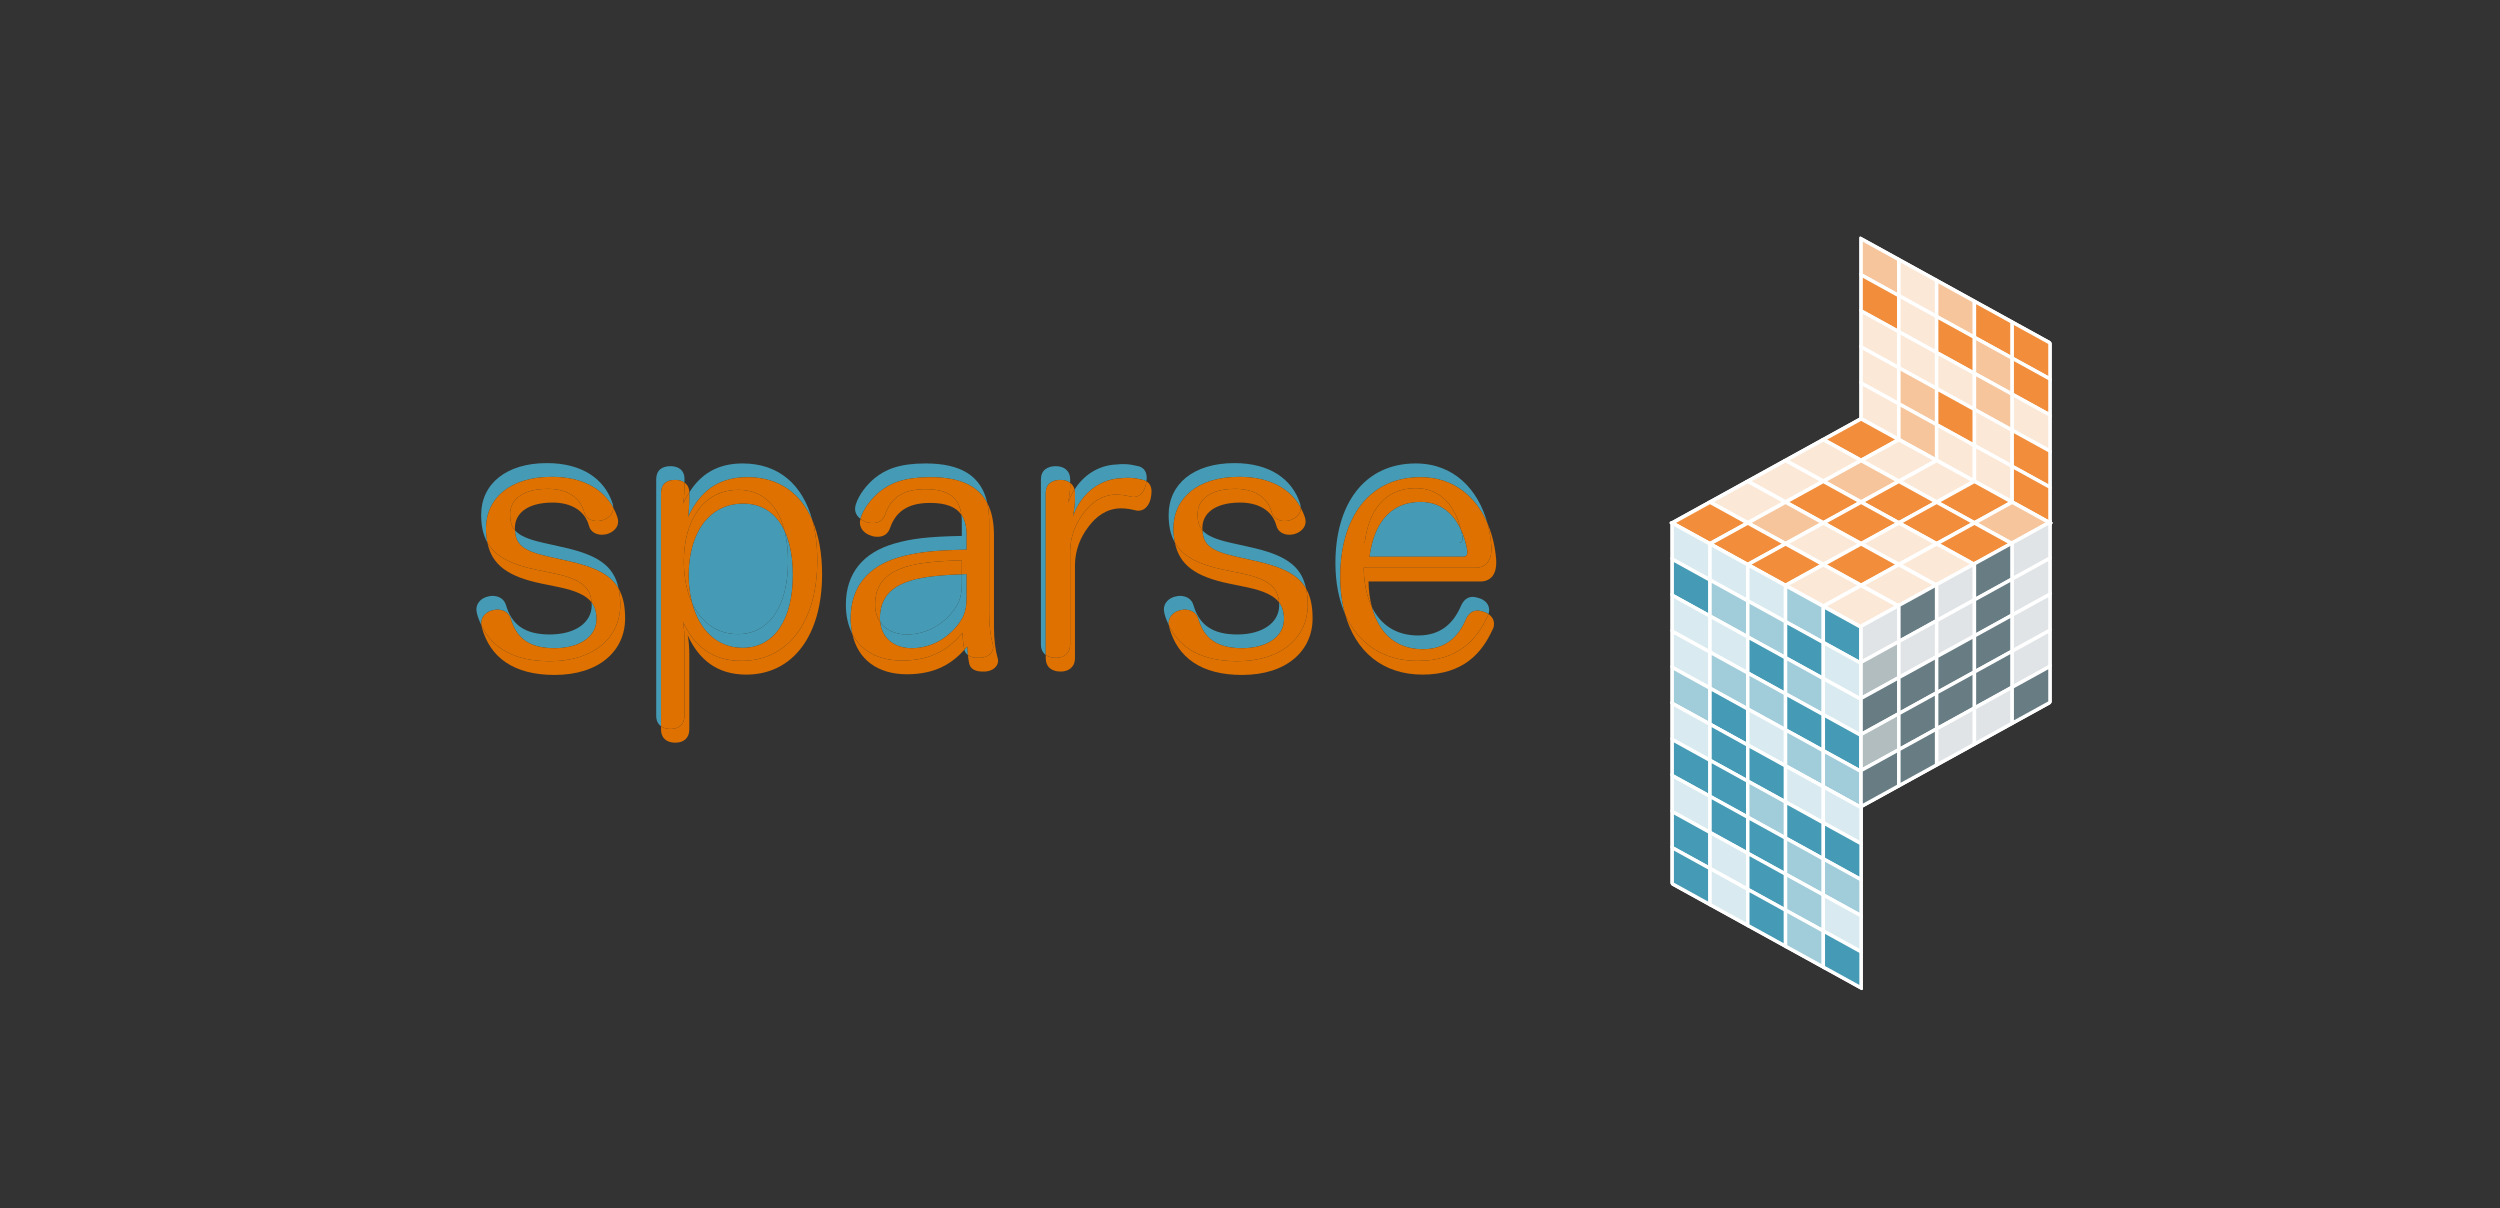 <svg xmlns="http://www.w3.org/2000/svg" xmlns:svg="http://www.w3.org/2000/svg" id="svg130" width="1440" height="696" class="align-center" version="1.1" viewbox="0 0 120 220" style="clip-rule:evenodd;fill-rule:evenodd;stroke-linejoin:round;stroke-miterlimit:2" viewBox="0 0 17280 8352" xml:space="preserve"><rect x="0" y="0" width="17280" height="8352" fill="#333333" stroke="none"/><defs id="defs130"><rect id="rect135" width="38.432" height="15.892" x="22.054" y="87.568"/><rect id="rect131" width="46.541" height="17.514" x="18" y="90.324"/></defs><rect id="rect1" width="1490.405" height="1246.222" x="14684.785" y="-5442.203" stroke="#fff" transform="matrix(0.876,0.483,0,1,0,0)" style="fill:#fff;stroke-width:27.257"/><rect style="fill:#f18d3b;fill-opacity:.5;stroke-width:27.257" id="rect2" width="298.081" height="249.244" x="14684.785" y="-5442.203" stroke="#fff" transform="matrix(0.876,0.483,0,1,0,0)"/><rect style="fill:#f18d3b;fill-opacity:1;stroke-width:27.257" id="rect3" width="298.081" height="249.244" x="14684.785" y="-5192.958" stroke="#fff" transform="matrix(0.876,0.483,0,1,0,0)"/><rect style="fill:#f18d3b;fill-opacity:.2;stroke-width:27.257" id="rect4" width="298.081" height="249.244" x="14684.785" y="-4943.714" stroke="#fff" transform="matrix(0.876,0.483,0,1,0,0)"/><rect style="fill:#f18d3b;fill-opacity:.2;stroke-width:27.257" id="rect5" width="298.081" height="249.244" x="14684.785" y="-4694.47" stroke="#fff" transform="matrix(0.876,0.483,0,1,0,0)"/><rect style="fill:#f18d3b;fill-opacity:.2;stroke-width:27.257" id="rect6" width="298.081" height="249.244" x="14684.785" y="-4445.225" stroke="#fff" transform="matrix(0.876,0.483,0,1,0,0)"/><rect style="fill:#f18d3b;fill-opacity:.2;stroke-width:27.257" id="rect7" width="298.081" height="249.244" x="14982.877" y="-5442.203" stroke="#fff" transform="matrix(0.876,0.483,0,1,0,0)"/><rect style="fill:#f18d3b;fill-opacity:.2;stroke-width:27.257" id="rect8" width="298.081" height="249.244" x="14982.877" y="-5192.958" stroke="#fff" transform="matrix(0.876,0.483,0,1,0,0)"/><rect style="fill:#f18d3b;fill-opacity:.2;stroke-width:27.257" id="rect9" width="298.081" height="249.244" x="14982.877" y="-4943.714" stroke="#fff" transform="matrix(0.876,0.483,0,1,0,0)"/><rect style="fill:#f18d3b;fill-opacity:.5;stroke-width:27.257" id="rect10" width="298.081" height="249.244" x="14982.877" y="-4694.47" stroke="#fff" transform="matrix(0.876,0.483,0,1,0,0)"/><rect style="fill:#f18d3b;fill-opacity:.5;stroke-width:27.257" id="rect11" width="298.081" height="249.244" x="14982.877" y="-4445.225" stroke="#fff" transform="matrix(0.876,0.483,0,1,0,0)"/><rect style="fill:#f18d3b;fill-opacity:.5;stroke-width:27.257" id="rect12" width="298.081" height="249.244" x="15280.96" y="-5442.203" stroke="#fff" transform="matrix(0.876,0.483,0,1,0,0)"/><rect style="fill:#f18d3b;fill-opacity:1;stroke-width:27.257" id="rect13" width="298.081" height="249.244" x="15280.96" y="-5192.958" stroke="#fff" transform="matrix(0.876,0.483,0,1,0,0)"/><rect style="fill:#f18d3b;fill-opacity:.2;stroke-width:27.257" id="rect14" width="298.081" height="249.244" x="15280.96" y="-4943.714" stroke="#fff" transform="matrix(0.876,0.483,0,1,0,0)"/><rect style="fill:#f18d3b;fill-opacity:1;stroke-width:27.257" id="rect15" width="298.081" height="249.244" x="15280.96" y="-4694.47" stroke="#fff" transform="matrix(0.876,0.483,0,1,0,0)"/><rect style="fill:#f18d3b;fill-opacity:.2;stroke-width:27.257" id="rect16" width="298.081" height="249.244" x="15280.96" y="-4445.225" stroke="#fff" transform="matrix(0.876,0.483,0,1,0,0)"/><rect style="fill:#f18d3b;fill-opacity:1;stroke-width:27.257" id="rect17" width="298.081" height="249.244" x="15579.043" y="-5442.203" stroke="#fff" transform="matrix(0.876,0.483,0,1,0,0)"/><rect style="fill:#f18d3b;fill-opacity:.5;stroke-width:27.257" id="rect18" width="298.081" height="249.244" x="15579.043" y="-5192.958" stroke="#fff" transform="matrix(0.876,0.483,0,1,0,0)"/><rect style="fill:#f18d3b;fill-opacity:.5;stroke-width:27.257" id="rect19" width="298.081" height="249.244" x="15579.043" y="-4943.714" stroke="#fff" transform="matrix(0.876,0.483,0,1,0,0)"/><rect style="fill:#f18d3b;fill-opacity:.2;stroke-width:27.257" id="rect20" width="298.081" height="249.244" x="15579.043" y="-4694.47" stroke="#fff" transform="matrix(0.876,0.483,0,1,0,0)"/><rect style="fill:#f18d3b;fill-opacity:.2;stroke-width:27.257" id="rect21" width="298.081" height="249.244" x="15579.043" y="-4445.225" stroke="#fff" transform="matrix(0.876,0.483,0,1,0,0)"/><rect style="fill:#f18d3b;fill-opacity:1;stroke-width:27.257" id="rect22" width="298.081" height="249.244" x="15877.124" y="-5442.203" stroke="#fff" transform="matrix(0.876,0.483,0,1,0,0)"/><rect style="fill:#f18d3b;fill-opacity:1;stroke-width:27.257" id="rect23" width="298.081" height="249.244" x="15877.124" y="-5192.958" stroke="#fff" transform="matrix(0.876,0.483,0,1,0,0)"/><rect style="fill:#f18d3b;fill-opacity:.2;stroke-width:27.257" id="rect24" width="298.081" height="249.244" x="15877.124" y="-4943.714" stroke="#fff" transform="matrix(0.876,0.483,0,1,0,0)"/><rect style="fill:#f18d3b;fill-opacity:1;stroke-width:27.257" id="rect25" width="298.081" height="249.244" x="15877.124" y="-4694.47" stroke="#fff" transform="matrix(0.876,0.483,0,1,0,0)"/><rect style="fill:#f18d3b;fill-opacity:1;stroke-width:27.257" id="rect26" width="298.081" height="249.244" x="15877.124" y="-4445.225" stroke="#fff" transform="matrix(0.876,0.483,0,1,0,0)"/><rect id="rect27" width="1490.405" height="1490.405" x="10338.966" y="-4345.831" stroke="#fff" transform="matrix(0.876,0.483,-0.876,0.483,0,0)" style="fill:#fff;stroke-width:29.808"/><rect style="fill:#f18d3b;fill-opacity:1;stroke-width:29.808" id="rect28" width="298.081" height="298.081" x="10338.966" y="-4345.831" stroke="#fff" transform="matrix(0.876,0.483,-0.876,0.483,0,0)"/><rect style="fill:#f18d3b;fill-opacity:.2;stroke-width:29.808" id="rect29" width="298.081" height="298.081" x="10338.966" y="-4047.751" stroke="#fff" transform="matrix(0.876,0.483,-0.876,0.483,0,0)"/><rect style="fill:#f18d3b;fill-opacity:.2;stroke-width:29.808" id="rect30" width="298.081" height="298.081" x="10338.966" y="-3749.669" stroke="#fff" transform="matrix(0.876,0.483,-0.876,0.483,0,0)"/><rect style="fill:#f18d3b;fill-opacity:.2;stroke-width:29.808" id="rect31" width="298.081" height="298.081" x="10338.966" y="-3451.588" stroke="#fff" transform="matrix(0.876,0.483,-0.876,0.483,0,0)"/><rect style="fill:#f18d3b;fill-opacity:1;stroke-width:29.808" id="rect32" width="298.081" height="298.081" x="10338.966" y="-3153.508" stroke="#fff" transform="matrix(0.876,0.483,-0.876,0.483,0,0)"/><rect style="fill:#f18d3b;fill-opacity:.2;stroke-width:29.808" id="rect33" width="298.081" height="298.081" x="10637.049" y="-4345.831" stroke="#fff" transform="matrix(0.876,0.483,-0.876,0.483,0,0)"/><rect style="fill:#f18d3b;fill-opacity:.5;stroke-width:29.808" id="rect34" width="298.081" height="298.081" x="10637.049" y="-4047.751" stroke="#fff" transform="matrix(0.876,0.483,-0.876,0.483,0,0)"/><rect style="fill:#f18d3b;fill-opacity:1;stroke-width:29.808" id="rect35" width="298.081" height="298.081" x="10637.049" y="-3749.669" stroke="#fff" transform="matrix(0.876,0.483,-0.876,0.483,0,0)"/><rect style="fill:#f18d3b;fill-opacity:.5;stroke-width:29.808" id="rect36" width="298.081" height="298.081" x="10637.049" y="-3451.588" stroke="#fff" transform="matrix(0.876,0.483,-0.876,0.483,0,0)"/><rect style="fill:#f18d3b;fill-opacity:1;stroke-width:29.808" id="rect37" width="298.081" height="298.081" x="10637.049" y="-3153.508" stroke="#fff" transform="matrix(0.876,0.483,-0.876,0.483,0,0)"/><rect style="fill:#f18d3b;fill-opacity:.2;stroke-width:29.808" id="rect38" width="298.081" height="298.081" x="10935.134" y="-4345.831" stroke="#fff" transform="matrix(0.876,0.483,-0.876,0.483,0,0)"/><rect style="fill:#f18d3b;fill-opacity:1;stroke-width:29.808" id="rect39" width="298.081" height="298.081" x="10935.134" y="-4047.751" stroke="#fff" transform="matrix(0.876,0.483,-0.876,0.483,0,0)"/><rect style="fill:#f18d3b;fill-opacity:1;stroke-width:29.808" id="rect40" width="298.081" height="298.081" x="10935.134" y="-3749.669" stroke="#fff" transform="matrix(0.876,0.483,-0.876,0.483,0,0)"/><rect style="fill:#f18d3b;fill-opacity:.2;stroke-width:29.808" id="rect41" width="298.081" height="298.081" x="10935.134" y="-3451.588" stroke="#fff" transform="matrix(0.876,0.483,-0.876,0.483,0,0)"/><rect style="fill:#f18d3b;fill-opacity:1;stroke-width:29.808" id="rect42" width="298.081" height="298.081" x="10935.134" y="-3153.508" stroke="#fff" transform="matrix(0.876,0.483,-0.876,0.483,0,0)"/><rect style="fill:#f18d3b;fill-opacity:1;stroke-width:29.808" id="rect43" width="298.081" height="298.081" x="11233.202" y="-4345.831" stroke="#fff" transform="matrix(0.876,0.483,-0.876,0.483,0,0)"/><rect style="fill:#f18d3b;fill-opacity:1;stroke-width:29.808" id="rect44" width="298.081" height="298.081" x="11233.202" y="-4047.751" stroke="#fff" transform="matrix(0.876,0.483,-0.876,0.483,0,0)"/><rect style="fill:#f18d3b;fill-opacity:.2;stroke-width:29.808" id="rect45" width="298.081" height="298.081" x="11233.202" y="-3749.669" stroke="#fff" transform="matrix(0.876,0.483,-0.876,0.483,0,0)"/><rect style="fill:#f18d3b;fill-opacity:1;stroke-width:29.808" id="rect46" width="298.081" height="298.081" x="11233.202" y="-3451.588" stroke="#fff" transform="matrix(0.876,0.483,-0.876,0.483,0,0)"/><rect style="fill:#f18d3b;fill-opacity:.2;stroke-width:29.808" id="rect47" width="298.081" height="298.081" x="11233.202" y="-3153.508" stroke="#fff" transform="matrix(0.876,0.483,-0.876,0.483,0,0)"/><rect style="fill:#f18d3b;fill-opacity:.5;stroke-width:29.808" id="rect48" width="298.081" height="298.081" x="11531.283" y="-4345.831" stroke="#fff" transform="matrix(0.876,0.483,-0.876,0.483,0,0)"/><rect style="fill:#f18d3b;fill-opacity:1;stroke-width:29.808" id="rect49" width="298.081" height="298.081" x="11531.283" y="-4047.751" stroke="#fff" transform="matrix(0.876,0.483,-0.876,0.483,0,0)"/><rect style="fill:#f18d3b;fill-opacity:.2;stroke-width:29.808" id="rect50" width="298.081" height="298.081" x="11531.283" y="-3749.669" stroke="#fff" transform="matrix(0.876,0.483,-0.876,0.483,0,0)"/><rect style="fill:#f18d3b;fill-opacity:.2;stroke-width:29.808" id="rect51" width="298.081" height="298.081" x="11531.283" y="-3451.588" stroke="#fff" transform="matrix(0.876,0.483,-0.876,0.483,0,0)"/><rect style="fill:#f18d3b;fill-opacity:.2;stroke-width:29.808" id="rect52" width="298.081" height="298.081" x="11531.283" y="-3153.508" stroke="#fff" transform="matrix(0.876,0.483,-0.876,0.483,0,0)"/><rect id="rect53" width="1490.405" height="1246.222" x="13194.383" y="-2756.967" stroke="#fff" transform="matrix(0.876,0.483,0,1,0,0)" style="fill:#fff;stroke-width:27.257"/><rect style="fill:#459bb5;fill-opacity:.2;stroke-width:27.257" id="rect54" width="298.081" height="249.244" x="13194.383" y="-2756.967" stroke="#fff" transform="matrix(0.876,0.483,0,1,0,0)"/><rect style="fill:#459bb5;fill-opacity:1;stroke-width:27.257" id="rect55" width="298.081" height="249.244" x="13194.383" y="-2507.721" stroke="#fff" transform="matrix(0.876,0.483,0,1,0,0)"/><rect style="fill:#459bb5;fill-opacity:.2;stroke-width:27.257" id="rect56" width="298.081" height="249.244" x="13194.383" y="-2258.477" stroke="#fff" transform="matrix(0.876,0.483,0,1,0,0)"/><rect style="fill:#459bb5;fill-opacity:.2;stroke-width:27.257" id="rect57" width="298.081" height="249.244" x="13194.383" y="-2009.234" stroke="#fff" transform="matrix(0.876,0.483,0,1,0,0)"/><rect style="fill:#459bb5;fill-opacity:.5;stroke-width:27.257" id="rect58" width="298.081" height="249.244" x="13194.383" y="-1759.988" stroke="#fff" transform="matrix(0.876,0.483,0,1,0,0)"/><rect style="fill:#459bb5;fill-opacity:.2;stroke-width:27.257" id="rect59" width="298.081" height="249.244" x="13492.467" y="-2756.967" stroke="#fff" transform="matrix(0.876,0.483,0,1,0,0)"/><rect style="fill:#459bb5;fill-opacity:.5;stroke-width:27.257" id="rect60" width="298.081" height="249.244" x="13492.467" y="-2507.721" stroke="#fff" transform="matrix(0.876,0.483,0,1,0,0)"/><rect style="fill:#459bb5;fill-opacity:.2;stroke-width:27.257" id="rect61" width="298.081" height="249.244" x="13492.467" y="-2258.477" stroke="#fff" transform="matrix(0.876,0.483,0,1,0,0)"/><rect style="fill:#459bb5;fill-opacity:.5;stroke-width:27.257" id="rect62" width="298.081" height="249.244" x="13492.467" y="-2009.234" stroke="#fff" transform="matrix(0.876,0.483,0,1,0,0)"/><rect style="fill:#459bb5;fill-opacity:1;stroke-width:27.257" id="rect63" width="298.081" height="249.244" x="13492.467" y="-1759.988" stroke="#fff" transform="matrix(0.876,0.483,0,1,0,0)"/><rect style="fill:#459bb5;fill-opacity:.2;stroke-width:27.257" id="rect64" width="298.081" height="249.244" x="13790.55" y="-2756.967" stroke="#fff" transform="matrix(0.876,0.483,0,1,0,0)"/><rect style="fill:#459bb5;fill-opacity:.5;stroke-width:27.257" id="rect65" width="298.081" height="249.244" x="13790.55" y="-2507.721" stroke="#fff" transform="matrix(0.876,0.483,0,1,0,0)"/><rect style="fill:#459bb5;fill-opacity:1;stroke-width:27.257" id="rect66" width="298.081" height="249.244" x="13790.55" y="-2258.477" stroke="#fff" transform="matrix(0.876,0.483,0,1,0,0)"/><rect style="fill:#459bb5;fill-opacity:.5;stroke-width:27.257" id="rect67" width="298.081" height="249.244" x="13790.55" y="-2009.234" stroke="#fff" transform="matrix(0.876,0.483,0,1,0,0)"/><rect style="fill:#459bb5;fill-opacity:.2;stroke-width:27.257" id="rect68" width="298.081" height="249.244" x="13790.55" y="-1759.988" stroke="#fff" transform="matrix(0.876,0.483,0,1,0,0)"/><rect style="fill:#459bb5;fill-opacity:.5;stroke-width:27.257" id="rect69" width="298.081" height="249.244" x="14088.633" y="-2756.967" stroke="#fff" transform="matrix(0.876,0.483,0,1,0,0)"/><rect style="fill:#459bb5;fill-opacity:1;stroke-width:27.257" id="rect70" width="298.081" height="249.244" x="14088.633" y="-2507.721" stroke="#fff" transform="matrix(0.876,0.483,0,1,0,0)"/><rect style="fill:#459bb5;fill-opacity:.5;stroke-width:27.257" id="rect71" width="298.081" height="249.244" x="14088.633" y="-2258.477" stroke="#fff" transform="matrix(0.876,0.483,0,1,0,0)"/><rect style="fill:#459bb5;fill-opacity:1;stroke-width:27.257" id="rect72" width="298.081" height="249.244" x="14088.633" y="-2009.234" stroke="#fff" transform="matrix(0.876,0.483,0,1,0,0)"/><rect style="fill:#459bb5;fill-opacity:.5;stroke-width:27.257" id="rect73" width="298.081" height="249.244" x="14088.633" y="-1759.988" stroke="#fff" transform="matrix(0.876,0.483,0,1,0,0)"/><rect style="fill:#459bb5;fill-opacity:1;stroke-width:27.257" id="rect74" width="298.081" height="249.244" x="14386.717" y="-2756.967" stroke="#fff" transform="matrix(0.876,0.483,0,1,0,0)"/><rect style="fill:#459bb5;fill-opacity:.2;stroke-width:27.257" id="rect75" width="298.081" height="249.244" x="14386.717" y="-2507.721" stroke="#fff" transform="matrix(0.876,0.483,0,1,0,0)"/><rect style="fill:#459bb5;fill-opacity:.2;stroke-width:27.257" id="rect76" width="298.081" height="249.244" x="14386.717" y="-2258.477" stroke="#fff" transform="matrix(0.876,0.483,0,1,0,0)"/><rect style="fill:#459bb5;fill-opacity:1;stroke-width:27.257" id="rect77" width="298.081" height="249.244" x="14386.717" y="-2009.234" stroke="#fff" transform="matrix(0.876,0.483,0,1,0,0)"/><rect style="fill:#459bb5;fill-opacity:.5;stroke-width:27.257" id="rect78" width="298.081" height="249.244" x="14386.717" y="-1759.988" stroke="#fff" transform="matrix(0.876,0.483,0,1,0,0)"/><rect id="rect79" width="1490.405" height="1246.222" x="13194.383" y="-1510.745" stroke="#fff" transform="matrix(0.876,0.483,0,1,0,0)" style="fill:#fff;stroke-width:27.257"/><rect style="fill:#459bb5;fill-opacity:.2;stroke-width:27.257" id="rect80" width="298.081" height="249.244" x="13194.383" y="-1510.745" stroke="#fff" transform="matrix(0.876,0.483,0,1,0,0)"/><rect style="fill:#459bb5;fill-opacity:1;stroke-width:27.257" id="rect81" width="298.081" height="249.244" x="13194.383" y="-1261.499" stroke="#fff" transform="matrix(0.876,0.483,0,1,0,0)"/><rect style="fill:#459bb5;fill-opacity:.2;stroke-width:27.257" id="rect82" width="298.081" height="249.244" x="13194.383" y="-1012.256" stroke="#fff" transform="matrix(0.876,0.483,0,1,0,0)"/><rect style="fill:#459bb5;fill-opacity:1;stroke-width:27.257" id="rect83" width="298.081" height="249.244" x="13194.383" y="-763.01" stroke="#fff" transform="matrix(0.876,0.483,0,1,0,0)"/><rect style="fill:#459bb5;fill-opacity:1;stroke-width:27.257" id="rect84" width="298.081" height="249.244" x="13194.383" y="-513.768" stroke="#fff" transform="matrix(0.876,0.483,0,1,0,0)"/><rect style="fill:#459bb5;fill-opacity:1;stroke-width:27.257" id="rect85" width="298.081" height="249.244" x="13492.467" y="-1510.745" stroke="#fff" transform="matrix(0.876,0.483,0,1,0,0)"/><rect style="fill:#459bb5;fill-opacity:1;stroke-width:27.257" id="rect86" width="298.081" height="249.244" x="13492.467" y="-1261.499" stroke="#fff" transform="matrix(0.876,0.483,0,1,0,0)"/><rect style="fill:#459bb5;fill-opacity:1;stroke-width:27.257" id="rect87" width="298.081" height="249.244" x="13492.467" y="-1012.256" stroke="#fff" transform="matrix(0.876,0.483,0,1,0,0)"/><rect style="fill:#459bb5;fill-opacity:.2;stroke-width:27.257" id="rect88" width="298.081" height="249.244" x="13492.467" y="-763.01" stroke="#fff" transform="matrix(0.876,0.483,0,1,0,0)"/><rect style="fill:#459bb5;fill-opacity:.2;stroke-width:27.257" id="rect89" width="298.081" height="249.244" x="13492.467" y="-513.768" stroke="#fff" transform="matrix(0.876,0.483,0,1,0,0)"/><rect style="fill:#459bb5;fill-opacity:1;stroke-width:27.257" id="rect90" width="298.081" height="249.244" x="13790.55" y="-1510.745" stroke="#fff" transform="matrix(0.876,0.483,0,1,0,0)"/><rect style="fill:#459bb5;fill-opacity:.5;stroke-width:27.257" id="rect91" width="298.081" height="249.244" x="13790.55" y="-1261.499" stroke="#fff" transform="matrix(0.876,0.483,0,1,0,0)"/><rect style="fill:#459bb5;fill-opacity:1;stroke-width:27.257" id="rect92" width="298.081" height="249.244" x="13790.55" y="-1012.256" stroke="#fff" transform="matrix(0.876,0.483,0,1,0,0)"/><rect style="fill:#459bb5;fill-opacity:1;stroke-width:27.257" id="rect93" width="298.081" height="249.244" x="13790.55" y="-763.01" stroke="#fff" transform="matrix(0.876,0.483,0,1,0,0)"/><rect style="fill:#459bb5;fill-opacity:1;stroke-width:27.257" id="rect94" width="298.081" height="249.244" x="13790.55" y="-513.768" stroke="#fff" transform="matrix(0.876,0.483,0,1,0,0)"/><rect style="fill:#459bb5;fill-opacity:.2;stroke-width:27.257" id="rect95" width="298.081" height="249.244" x="14088.633" y="-1510.745" stroke="#fff" transform="matrix(0.876,0.483,0,1,0,0)"/><rect style="fill:#459bb5;fill-opacity:1;stroke-width:27.257" id="rect96" width="298.081" height="249.244" x="14088.633" y="-1261.499" stroke="#fff" transform="matrix(0.876,0.483,0,1,0,0)"/><rect style="fill:#459bb5;fill-opacity:.5;stroke-width:27.257" id="rect97" width="298.081" height="249.244" x="14088.633" y="-1012.256" stroke="#fff" transform="matrix(0.876,0.483,0,1,0,0)"/><rect style="fill:#459bb5;fill-opacity:.5;stroke-width:27.257" id="rect98" width="298.081" height="249.244" x="14088.633" y="-763.01" stroke="#fff" transform="matrix(0.876,0.483,0,1,0,0)"/><rect style="fill:#459bb5;fill-opacity:.5;stroke-width:27.257" id="rect99" width="298.081" height="249.244" x="14088.633" y="-513.768" stroke="#fff" transform="matrix(0.876,0.483,0,1,0,0)"/><rect style="fill:#459bb5;fill-opacity:.2;stroke-width:27.257" id="rect100" width="298.081" height="249.244" x="14386.717" y="-1510.745" stroke="#fff" transform="matrix(0.876,0.483,0,1,0,0)"/><rect style="fill:#459bb5;fill-opacity:1;stroke-width:27.257" id="rect101" width="298.081" height="249.244" x="14386.717" y="-1261.499" stroke="#fff" transform="matrix(0.876,0.483,0,1,0,0)"/><rect style="fill:#459bb5;fill-opacity:.5;stroke-width:27.257" id="rect102" width="298.081" height="249.244" x="14386.717" y="-1012.256" stroke="#fff" transform="matrix(0.876,0.483,0,1,0,0)"/><rect style="fill:#459bb5;fill-opacity:.2;stroke-width:27.257" id="rect103" width="298.081" height="249.244" x="14386.717" y="-763.01" stroke="#fff" transform="matrix(0.876,0.483,0,1,0,0)"/><rect style="fill:#459bb5;fill-opacity:1;stroke-width:27.257" id="rect104" width="298.081" height="249.244" x="14386.717" y="-513.768" stroke="#fff" transform="matrix(0.876,0.483,0,1,0,0)"/><rect id="rect105" width="1490.405" height="1246.222" x="14684.785" y="11421.476" stroke="#fff" transform="matrix(0.876,-0.483,0,1,0,0)" style="fill:#fff;stroke-width:27.257"/><rect style="fill:#677c83;fill-opacity:.2;stroke-width:27.257" id="rect106" width="298.081" height="249.244" x="14684.785" y="11421.476" stroke="#fff" transform="matrix(0.876,-0.483,0,1,0,0)"/><rect style="fill:#677c83;fill-opacity:.5;stroke-width:27.257" id="rect107" width="298.081" height="249.244" x="14684.785" y="11670.722" stroke="#fff" transform="matrix(0.876,-0.483,0,1,0,0)"/><rect style="fill:#677c83;fill-opacity:1;stroke-width:27.257" id="rect108" width="298.081" height="249.244" x="14684.785" y="11919.962" stroke="#fff" transform="matrix(0.876,-0.483,0,1,0,0)"/><rect style="fill:#677c83;fill-opacity:.5;stroke-width:27.257" id="rect109" width="298.081" height="249.244" x="14684.785" y="12169.212" stroke="#fff" transform="matrix(0.876,-0.483,0,1,0,0)"/><rect style="fill:#677c83;fill-opacity:1;stroke-width:27.257" id="rect110" width="298.081" height="249.244" x="14684.785" y="12418.453" stroke="#fff" transform="matrix(0.876,-0.483,0,1,0,0)"/><rect style="fill:#677c83;fill-opacity:1;stroke-width:27.257" id="rect111" width="298.081" height="249.244" x="14982.877" y="11421.476" stroke="#fff" transform="matrix(0.876,-0.483,0,1,0,0)"/><rect style="fill:#677c83;fill-opacity:.2;stroke-width:27.257" id="rect112" width="298.081" height="249.244" x="14982.877" y="11670.722" stroke="#fff" transform="matrix(0.876,-0.483,0,1,0,0)"/><rect style="fill:#677c83;fill-opacity:1;stroke-width:27.257" id="rect113" width="298.081" height="249.244" x="14982.877" y="11919.962" stroke="#fff" transform="matrix(0.876,-0.483,0,1,0,0)"/><rect style="fill:#677c83;fill-opacity:1;stroke-width:27.257" id="rect114" width="298.081" height="249.244" x="14982.877" y="12169.212" stroke="#fff" transform="matrix(0.876,-0.483,0,1,0,0)"/><rect style="fill:#677c83;fill-opacity:1;stroke-width:27.257" id="rect115" width="298.081" height="249.244" x="14982.877" y="12418.453" stroke="#fff" transform="matrix(0.876,-0.483,0,1,0,0)"/><rect style="fill:#677c83;fill-opacity:.2;stroke-width:27.257" id="rect116" width="298.081" height="249.244" x="15280.96" y="11421.476" stroke="#fff" transform="matrix(0.876,-0.483,0,1,0,0)"/><rect style="fill:#677c83;fill-opacity:.2;stroke-width:27.257" id="rect117" width="298.081" height="249.244" x="15280.96" y="11670.722" stroke="#fff" transform="matrix(0.876,-0.483,0,1,0,0)"/><rect style="fill:#677c83;fill-opacity:1;stroke-width:27.257" id="rect118" width="298.081" height="249.244" x="15280.96" y="11919.962" stroke="#fff" transform="matrix(0.876,-0.483,0,1,0,0)"/><rect style="fill:#677c83;fill-opacity:1;stroke-width:27.257" id="rect119" width="298.081" height="249.244" x="15280.96" y="12169.212" stroke="#fff" transform="matrix(0.876,-0.483,0,1,0,0)"/><rect style="fill:#677c83;fill-opacity:.2;stroke-width:27.257" id="rect120" width="298.081" height="249.244" x="15280.96" y="12418.453" stroke="#fff" transform="matrix(0.876,-0.483,0,1,0,0)"/><rect style="fill:#677c83;fill-opacity:1;stroke-width:27.257" id="rect121" width="298.081" height="249.244" x="15579.043" y="11421.476" stroke="#fff" transform="matrix(0.876,-0.483,0,1,0,0)"/><rect style="fill:#677c83;fill-opacity:1;stroke-width:27.257" id="rect122" width="298.081" height="249.244" x="15579.043" y="11670.722" stroke="#fff" transform="matrix(0.876,-0.483,0,1,0,0)"/><rect style="fill:#677c83;fill-opacity:1;stroke-width:27.257" id="rect123" width="298.081" height="249.244" x="15579.043" y="11919.962" stroke="#fff" transform="matrix(0.876,-0.483,0,1,0,0)"/><rect style="fill:#677c83;fill-opacity:1;stroke-width:27.257" id="rect124" width="298.081" height="249.244" x="15579.043" y="12169.212" stroke="#fff" transform="matrix(0.876,-0.483,0,1,0,0)"/><rect style="fill:#677c83;fill-opacity:.2;stroke-width:27.257" id="rect125" width="298.081" height="249.244" x="15579.043" y="12418.453" stroke="#fff" transform="matrix(0.876,-0.483,0,1,0,0)"/><rect style="fill:#677c83;fill-opacity:.2;stroke-width:27.257" id="rect126" width="298.081" height="249.244" x="15877.124" y="11421.476" stroke="#fff" transform="matrix(0.876,-0.483,0,1,0,0)"/><rect style="fill:#677c83;fill-opacity:.2;stroke-width:27.257" id="rect127" width="298.081" height="249.244" x="15877.124" y="11670.722" stroke="#fff" transform="matrix(0.876,-0.483,0,1,0,0)"/><rect style="fill:#677c83;fill-opacity:.2;stroke-width:27.257" id="rect128" width="298.081" height="249.244" x="15877.124" y="11919.962" stroke="#fff" transform="matrix(0.876,-0.483,0,1,0,0)"/><rect style="fill:#677c83;fill-opacity:.2;stroke-width:27.257" id="rect129" width="298.081" height="249.244" x="15877.124" y="12169.212" stroke="#fff" transform="matrix(0.876,-0.483,0,1,0,0)"/><rect style="fill:#677c83;fill-opacity:1;stroke-width:27.257" id="rect130" width="298.081" height="249.244" x="15877.124" y="12418.453" stroke="#fff" transform="matrix(0.876,-0.483,0,1,0,0)"/><path d="m 6648.094,3969.375 c -231.721,8.228 -348.731,31.056 -432.234,75.562 -87.834,46.815 -133.945,119.395 -133.945,231.75 0,8.318 1.397,15.95 2.203,23.883 37.418,53.15 102.24,84.844 184.101,84.844 138.338,0 252.538,-72.543 322.805,-166.172 41.721,-56.178 57.07,-100.662 57.07,-189.609 z" style="font-size:2267.13px;font-family:'Hiragino Maru Gothic ProN';-inkscape-font-specification:'Hiragino Maru Gothic ProN';fill:#459bb5;stroke-width:188.926" id="path64"/><path d="m 6648.094,3969.375 v 60.258 c 0,88.948 -15.349,133.432 -57.07,189.609 -70.267,93.629 -184.467,166.172 -322.805,166.172 -81.861,0 -146.684,-31.694 -184.101,-84.844 10.993,108.15 94.635,179.742 217.383,179.742 138.338,0 252.514,-72.543 322.781,-166.172 41.721,-56.178 57.094,-100.662 57.094,-189.609 v -156.82 c -12.667,0.346 -21.264,1.237 -33.281,1.664 z" style="font-size:2267.13px;font-family:'Hiragino Maru Gothic ProN';-inkscape-font-specification:'Hiragino Maru Gothic ProN';fill:#459bb5;stroke-width:188.926" id="path63"/><path d="m 5423.062,3669.445 c -56.099,-120.098 -152.422,-188.625 -285.352,-188.625 -241.542,0 -377.695,208.333 -377.695,496.242 0,68.811 8.594,132.686 23.906,190.805 62.051,132.778 171.877,215.226 316.101,215.226 221.78,10e-5 346.945,-201.319 346.945,-503.273 0,-78.248 -8.271,-148.569 -23.906,-210.375 z" style="font-size:2267.13px;font-family:'Hiragino Maru Gothic ProN';-inkscape-font-specification:'Hiragino Maru Gothic ProN';fill:#459bb5;stroke-width:188.926" id="path61"/><path d="m 5423.062,3669.445 c 15.636,61.806 23.906,132.127 23.906,210.375 0,301.954 -125.165,503.274 -346.945,503.273 -144.224,0 -254.05,-82.448 -316.101,-215.226 49.277,187.03 173.48,310.125 349.383,310.125 221.78,0 346.945,-201.319 346.945,-503.273 0,-121.908 -19.691,-224.999 -57.188,-305.274 z" style="font-size:2267.13px;font-family:'Hiragino Maru Gothic ProN';-inkscape-font-specification:'Hiragino Maru Gothic ProN';fill:#459bb5;stroke-width:188.926" id="path60"/><path d="m 10098.117,3660.938 c -49.499,-107.38 -137.343,-191.812 -278.883,-191.812 -179.902,0 -288.84,109.728 -334.828,284.297 h 591.399 c 24.154,0 32.953,-9.355 32.953,-30.422 v -11.719 c -2.667,-16.819 -6.539,-33.611 -10.641,-50.344 z" style="font-size:2267.13px;font-family:'Hiragino Maru Gothic ProN';-inkscape-font-specification:'Hiragino Maru Gothic ProN';fill:#459bb5;stroke-width:188.926" id="path58"/><path d="m 10098.117,3660.938 c 4.102,16.733 7.974,33.525 10.641,50.344 V 3723 c 0,21.067 -8.799,30.422 -32.953,30.422 h -591.399 c -7.899,29.983 -14.519,61.275 -18.703,94.898 h 643.383 c 24.154,0 32.953,-9.355 32.953,-30.422 v -11.695 c -7.888,-49.753 -22.772,-99.384 -43.922,-145.266 z" style="font-size:2267.13px;font-family:'Hiragino Maru Gothic ProN';-inkscape-font-specification:'Hiragino Maru Gothic ProN';fill:#459bb5;stroke-width:188.926" id="path57"/><path d="M 7228.148,4527.023 V 3408.258 c 0,-60.859 41.712,-91.289 103.195,-91.289 25.492,0 48.073,7.267 65.531,20.391 v -24 c 0,-60.859 -43.916,-91.289 -98.812,-91.289 -61.483,0 -103.195,30.43 -103.195,91.289 v 1139.953 c 0,34.096 12.443,58.323 33.281,73.711 z" style="font-size:2267.13px;font-family:'Hiragino Maru Gothic ProN';-inkscape-font-specification:'Hiragino Maru Gothic ProN';fill:#459bb5;stroke-width:188.926" id="path54"/><path d="m 7767.984,3208.031 c -15.371,0 -30.738,0 -48.305,2.344 -139.632,5.192 -236.975,85.961 -292.57,173.086 1.818,7.676 3.047,15.787 3.047,24.797 v 51.516 c 0,32.77 -8.78,72.564 -13.172,110.016 35.133,-112.355 147.134,-257.493 335.976,-264.516 17.567,-2.341 32.934,-2.344 48.305,-2.344 32.938,0 57.102,4.697 87.844,11.719 13.92,1.935 25.021,6.189 34.5,11.742 0.999,-7.647 2.484,-15.8 2.484,-22.383 0,-44.474 -19.761,-77.236 -70.266,-84.258 -30.742,-7.022 -54.906,-11.719 -87.844,-11.719 z" style="font-size:2267.13px;font-family:'Hiragino Maru Gothic ProN';-inkscape-font-specification:'Hiragino Maru Gothic ProN';fill:#459bb5;stroke-width:188.926" id="path51"/><path d="m 9482.297,4194.961 c 47.467,183.011 168.366,292.383 352.312,292.383 158.101,0 245.941,-84.254 298.641,-208.312 19.763,-42.133 48.313,-58.523 79.055,-58.523 15.371,0 30.73,4.67 46.101,9.352 10.826,3.394 20.731,8.555 29.86,14.648 3.123,-9.205 4.945,-18.404 4.945,-27.609 0,-42.133 -30.757,-70.234 -68.086,-81.938 -15.371,-4.681 -30.731,-9.351 -46.102,-9.351 -30.741,0 -59.292,16.367 -79.054,58.5 -52.7,124.059 -140.54,208.336 -298.641,208.336 -149.754,0 -258.219,-72.015 -319.031,-197.484 z" style="font-size:2267.13px;font-family:'Hiragino Maru Gothic ProN';-inkscape-font-specification:'Hiragino Maru Gothic ProN';fill:#459bb5;stroke-width:188.926" id="path49"/><path d="m 9785.953,3203.344 c -357.922,0 -555.539,283.249 -555.539,688.195 0,133.385 23.055,251.877 66.281,351.375 -21.439,-77.431 -33,-163.199 -33,-256.477 0,-404.946 197.617,-688.172 555.539,-688.172 226.235,0 382.139,133.126 462.235,319.102 -64.043,-234.059 -232.325,-414.023 -495.516,-414.023 z" style="font-size:2267.13px;font-family:'Hiragino Maru Gothic ProN';-inkscape-font-specification:'Hiragino Maru Gothic ProN';fill:#459bb5;stroke-width:188.926" id="path46"/><path d="m 5891.227,4381.406 c -7.206,-33.242 -11.32,-68.785 -11.32,-107.062 0,-220.029 122.966,-360.477 331.57,-421.336 120.771,-35.111 234.944,-49.154 469.898,-53.836 v -100.664 c 0,-59.59 -12.064,-105.99 -36.469,-140.883 1.816,14.527 3.188,29.511 3.188,45.984 v 100.664 c -234.955,4.681 -349.127,18.725 -469.898,53.836 -208.605,60.859 -331.57,201.307 -331.57,421.336 0,77.981 15.602,145.724 44.602,201.961 z" style="font-size:2267.13px;font-family:'Hiragino Maru Gothic ProN';-inkscape-font-specification:'Hiragino Maru Gothic ProN';fill:#459bb5;stroke-width:188.926" id="path44"/><path d="m 6690.234,4527.75 c -1.884,-18.351 -3.463,-38.019 -4.453,-59.133 -6.313,7.615 -13.249,15.004 -19.969,22.477 3.565,16.675 12.826,27.958 24.422,36.656 z" style="font-size:2267.13px;font-family:'Hiragino Maru Gothic ProN';-inkscape-font-specification:'Hiragino Maru Gothic ProN';fill:#459bb5;stroke-width:188.926" id="path42"/><path d="m 6397.781,3203.344 c -177.863,0 -276.677,39.808 -353.531,103.008 -50.504,42.133 -107.604,110.016 -129.562,182.578 -2.196,9.363 -4.383,18.715 -4.383,28.078 0,28.707 14.951,52.486 37.242,69.539 0.211,-0.906 0.209,-1.812 0.422,-2.719 21.959,-72.563 79.058,-140.445 129.562,-182.578 76.855,-63.2 175.668,-102.984 353.531,-102.984 199.008,0 329.45,56.992 393.211,179.18 -40.64,-187.874 -181.717,-274.102 -426.492,-274.101 z" style="font-size:2267.13px;font-family:'Hiragino Maru Gothic ProN';-inkscape-font-specification:'Hiragino Maru Gothic ProN';fill:#459bb5;stroke-width:188.926" id="path39"/><path d="M 4568.977,5019.773 V 3408.258 c 0,-60.859 37.329,-91.289 98.812,-91.289 24.96,0 46.522,6.635 63.352,18.469 v -26.742 c 0,-58.518 -41.737,-86.625 -96.633,-86.625 -61.483,0 -98.812,30.43 -98.812,91.289 v 1633.828 c 0,32.825 12.115,57.204 33.281,72.586 z" style="font-size:2267.13px;font-family:'Hiragino Maru Gothic ProN';-inkscape-font-specification:'Hiragino Maru Gothic ProN';fill:#459bb5;stroke-width:188.926" id="path37"/><path d="m 5132.977,3203.344 c -178.098,0 -291.198,77.585 -368.578,199.945 3e-4,0.108 0.024,0.196 0.024,0.305 v 42.117 c 0,32.77 -2.202,88.95 -8.789,128.742 76.854,-166.192 197.629,-276.188 410.625,-276.188 214.265,0 367.639,108.502 449.016,298.664 -67.504,-249.034 -234.451,-393.586 -482.297,-393.586 z" style="font-size:2267.13px;font-family:'Hiragino Maru Gothic ProN';-inkscape-font-specification:'Hiragino Maru Gothic ProN';fill:#459bb5;stroke-width:188.926" id="path34"/><path d="m 8080.594,4325.555 c -1.125,-6.198 -2.648,-12.769 -2.648,-18.445 0,-46.815 37.334,-79.582 79.055,-88.945 10.979,-2.341 21.943,-4.688 30.727,-4.688 41.721,0 81.255,18.737 94.43,63.211 39.525,135.762 129.552,203.625 303.023,203.625 175.667,0 289.852,-81.904 289.852,-201.281 -1e-4,-46.545 -10.207,-84.281 -34.734,-115.898 0.498,6.979 1.453,13.577 1.453,20.977 0,119.377 -114.184,201.305 -289.852,201.305 -173.471,0 -263.498,-67.863 -303.023,-203.625 -13.175,-44.474 -52.709,-63.211 -94.43,-63.211 -8.783,0 -19.747,2.347 -30.727,4.688 -41.721,9.363 -79.055,42.131 -79.055,88.945 0,9.363 2.187,18.718 4.383,30.422 8.124,29.643 19.041,56.969 31.547,82.922 z" style="font-size:2267.13px;font-family:'Hiragino Maru Gothic ProN';-inkscape-font-specification:'Hiragino Maru Gothic ProN';fill:#459bb5;stroke-width:188.926" id="path32"/><path d="m 8311.664,3666.07 c 4.668,95.482 50.996,140.111 225.211,179.906 l 136.148,30.445 c 185.58,41.087 298.377,93.366 354.867,192.234 -33.542,-163.01 -151.13,-234.658 -388.148,-287.133 l -136.148,-30.445 c -102.85,-23.494 -160.323,-48.864 -191.93,-85.008 z" style="font-size:2267.13px;font-family:'Hiragino Maru Gothic ProN';-inkscape-font-specification:'Hiragino Maru Gothic ProN';fill:#459bb5;stroke-width:188.926" id="path30"/><path d="m 8532.141,3201.023 c -283.263,0 -454.547,145.119 -454.547,358.125 0,77.451 13.959,139.856 43.078,191.039 -5.846,-29.51 -9.797,-60.788 -9.797,-96.141 0,-213.006 171.284,-358.125 454.547,-358.125 210.109,0 354.516,82.04 425.648,214.055 -0,-9.355 -2.212,-18.723 -4.406,-28.078 -54.896,-170.873 -210.785,-280.875 -454.524,-280.875 z" style="font-size:2267.13px;font-family:'Hiragino Maru Gothic ProN';-inkscape-font-specification:'Hiragino Maru Gothic ProN';fill:#459bb5;stroke-width:188.926" id="path27"/><path d="m 3328.805,4325.578 c -1.127,-6.208 -2.672,-12.785 -2.672,-18.469 0,-46.815 37.334,-79.582 79.055,-88.945 10.979,-2.341 21.967,-4.688 30.75,-4.688 41.721,0 81.231,18.737 94.406,63.211 39.525,135.762 129.552,203.625 303.023,203.625 175.667,0 289.851,-81.904 289.851,-201.281 0,-46.546 -10.205,-84.28 -34.734,-115.898 0.498,6.979 1.453,13.577 1.453,20.977 0,119.377 -114.184,201.305 -289.852,201.305 -173.471,0 -263.498,-67.863 -303.023,-203.625 -13.175,-44.474 -52.685,-63.211 -94.406,-63.211 -8.783,0 -19.771,2.347 -30.75,4.688 -41.721,9.363 -79.055,42.131 -79.055,88.945 0,9.363 2.21,18.718 4.406,30.422 8.127,29.654 19.035,56.984 31.547,82.945 z" style="font-size:2267.13px;font-family:'Hiragino Maru Gothic ProN';-inkscape-font-specification:'Hiragino Maru Gothic ProN';fill:#459bb5;stroke-width:188.926" id="path25"/><path d="m 3559.852,3666.047 c 4.661,95.498 50.982,140.131 225.211,179.93 l 136.148,30.445 c 185.552,41.081 298.369,93.349 354.867,192.188 -33.555,-162.976 -151.153,-234.616 -388.148,-287.086 l -136.148,-30.445 c -102.868,-23.498 -160.327,-48.877 -191.93,-85.031 z" style="font-size:2267.13px;font-family:'Hiragino Maru Gothic ProN';-inkscape-font-specification:'Hiragino Maru Gothic ProN';fill:#459bb5;stroke-width:188.926" id="path23"/><path d="m 3780.328,3201.023 c -283.263,0 -454.523,145.119 -454.523,358.125 0,77.451 13.936,139.856 43.055,191.039 -5.846,-29.51 -9.774,-60.788 -9.774,-96.141 0,-213.006 171.26,-358.125 454.524,-358.125 210.085,0 354.507,82.02 425.648,214.008 -0.011,-9.34 -2.192,-18.691 -4.383,-28.031 -54.896,-170.873 -210.809,-280.875 -454.547,-280.875 z" style="font-size:2267.13px;font-family:'Hiragino Maru Gothic ProN';-inkscape-font-specification:'Hiragino Maru Gothic ProN';fill:#459bb5;stroke-width:188.926" id="path20"/><path d="m 6648.094,3872.812 c -256.913,7.022 -377.682,30.412 -465.516,77.227 -87.834,46.815 -133.945,119.395 -133.945,231.75 0,46.09 12.681,86.39 35.484,118.781 -0.806,-7.932 -2.203,-15.565 -2.203,-23.883 0,-112.355 46.112,-184.935 133.945,-231.75 83.503,-44.506 200.513,-67.334 432.234,-75.562 z" style="font-size:2267.13px;font-family:'Hiragino Maru Gothic ProN';-inkscape-font-specification:'Hiragino Maru Gothic ProN';fill:#de7100;stroke-width:188.926" id="path62"/><path d="m 5104.43,3385.922 c -241.542,0 -377.695,208.332 -377.695,496.242 0,108.69 20.041,206.216 57.188,285.703 -15.312,-58.118 -23.906,-121.994 -23.906,-190.805 0,-287.91 136.153,-496.242 377.695,-496.242 132.929,0 229.252,68.527 285.352,188.625 -45.169,-178.549 -153.882,-283.523 -318.633,-283.523 z" style="font-size:2267.13px;font-family:'Hiragino Maru Gothic ProN';-inkscape-font-specification:'Hiragino Maru Gothic ProN';fill:#de7100;stroke-width:188.926" id="path59"/><path d="m 9785.953,3374.227 c -210.801,0 -324.985,149.804 -353.531,379.195 h 51.984 c 45.988,-174.569 154.926,-284.297 334.828,-284.297 141.54,0 229.384,84.433 278.883,191.812 -36.431,-148.608 -130.592,-286.711 -312.164,-286.711 z" style="font-size:2267.13px;font-family:'Hiragino Maru Gothic ProN';-inkscape-font-specification:'Hiragino Maru Gothic ProN';fill:#de7100;stroke-width:188.926" id="path56"/><path d="m 7396.875,3337.359 v 27.516 c 0,32.77 -8.78,72.54 -13.172,109.992 9.155,-29.279 23.813,-60.701 43.406,-91.406 -4.76,-20.096 -15.662,-35.148 -30.234,-46.102 z" style="font-size:2267.13px;font-family:'Hiragino Maru Gothic ProN';-inkscape-font-specification:'Hiragino Maru Gothic ProN';fill:#de7100;stroke-width:188.926" id="path55"/><path d="m 7923.609,3326.391 c -9.479,-5.553 -20.58,-9.807 -34.5,-11.742 -30.742,-7.022 -54.906,-11.719 -87.844,-11.719 -15.371,0 -30.738,0 -48.305,2.344 -188.842,7.022 -300.843,152.161 -335.976,264.516 4.392,-37.452 13.172,-77.246 13.172,-110.016 v -51.516 c 0,-9.01 -1.229,-17.121 -3.047,-24.797 -19.593,30.706 -34.251,62.128 -43.406,91.406 4.392,-37.452 13.172,-77.222 13.172,-109.992 v -27.516 c -17.459,-13.124 -40.039,-20.391 -65.531,-20.391 -61.483,0 -103.195,30.43 -103.195,91.289 v 1118.766 c 17.787,13.135 41.601,19.922 69.914,19.922 54.896,0 98.812,-30.433 98.812,-93.633 v -646.055 c 2.196,-98.311 35.135,-184.925 92.227,-259.828 54.896,-74.903 127.368,-126.378 221.789,-128.719 46.113,0 74.657,7.017 105.398,14.039 6.588,2.341 13.17,2.344 19.758,2.344 46.113,0 76.857,-42.134 85.641,-91.289 0.961,-6.145 1.145,-11.465 1.922,-17.414 z" style="font-size:2267.13px;font-family:'Hiragino Maru Gothic ProN';-inkscape-font-specification:'Hiragino Maru Gothic ProN';fill:#de7100;stroke-width:188.926" id="path53"/><path d="m 7923.609,3326.391 c -0.777,5.949 -0.961,11.269 -1.922,17.414 -8.783,49.155 -39.528,91.289 -85.641,91.289 -6.588,0 -13.17,-0 -19.758,-2.344 -30.742,-7.022 -59.286,-14.039 -105.398,-14.039 -94.421,2.341 -166.893,53.815 -221.789,128.719 -57.092,74.903 -90.031,161.518 -92.227,259.828 v 646.055 c 0,63.2 -43.916,93.633 -98.812,93.633 -28.313,0 -52.127,-6.787 -69.914,-19.922 v 21.188 c 0,63.2 41.712,93.633 103.195,93.633 54.896,0 98.812,-30.433 98.812,-93.633 v -646.055 c 2.196,-98.311 35.135,-184.901 92.227,-259.805 54.896,-74.903 127.368,-126.401 221.789,-128.742 46.113,0 74.657,7.017 105.398,14.039 6.588,2.341 13.17,2.344 19.758,2.344 46.113,0 76.857,-42.134 85.641,-91.289 2.196,-14.044 4.406,-28.093 4.406,-39.797 0,-32.216 -10.853,-57.92 -35.766,-72.516 z" style="font-size:2267.13px;font-family:'Hiragino Maru Gothic ProN';-inkscape-font-specification:'Hiragino Maru Gothic ProN';fill:#de7100;stroke-width:188.926" id="path52"/><path d="m 10288.266,4244.508 c -1.642,4.839 -3.021,9.669 -6.047,14.508 -70.267,154.488 -197.635,308.977 -483.094,308.977 -241.499,0 -414.425,-122.509 -502.43,-325.078 71.634,258.722 258.544,419.976 535.711,419.976 285.459,0 412.827,-154.488 483.094,-308.976 8.783,-14.044 10.992,-28.073 10.992,-42.117 0,-29.914 -15.878,-52.372 -38.226,-67.289 z" style="font-size:2267.13px;font-family:'Hiragino Maru Gothic ProN';-inkscape-font-specification:'Hiragino Maru Gothic ProN';fill:#de7100;stroke-width:188.926" id="path50"/><path d="m 10281.469,3617.367 c -80.096,-185.976 -236,-319.102 -462.235,-319.102 -357.922,0 -555.539,283.226 -555.539,688.172 0,93.277 11.561,179.046 33,256.477 88.004,202.569 260.931,325.078 502.43,325.078 285.459,0 412.827,-154.488 483.094,-308.977 3.026,-4.839 4.405,-9.669 6.047,-14.508 -9.129,-6.093 -19.034,-11.254 -29.86,-14.648 -15.371,-4.681 -30.73,-9.352 -46.101,-9.352 -30.742,0 -59.292,16.39 -79.055,58.523 -52.7,124.059 -140.54,208.312 -298.641,208.312 -183.946,0 -304.846,-109.372 -352.312,-292.383 -35.49,-73.224 -54.843,-164.554 -56.461,-270.656 h 772.945 c 68.071,0 109.782,-44.476 109.782,-128.742 v -18.727 c -3.932,-54.903 -13.127,-108.421 -27.094,-159.469 z m -495.516,-243.141 c 181.572,0 275.733,138.103 312.164,286.711 21.15,45.882 36.034,95.513 43.922,145.266 v 11.695 c 0,21.067 -8.799,30.422 -32.953,30.422 h -643.383 c 4.184,-33.624 10.805,-64.916 18.703,-94.898 h -51.984 c 28.546,-229.392 142.731,-379.195 353.531,-379.195 z" style="font-size:2267.13px;font-family:'Hiragino Maru Gothic ProN';-inkscape-font-specification:'Hiragino Maru Gothic ProN';fill:#de7100;stroke-width:188.926" id="path48"/><path d="m 10281.469,3617.367 c 13.967,51.048 23.162,104.566 27.094,159.469 v 18.727 c 0,84.266 -41.711,128.742 -109.782,128.742 h -772.945 c 1.619,106.103 20.971,197.432 56.461,270.656 -13.729,-52.934 -22.194,-111.166 -23.18,-175.758 h 772.946 c 68.071,0 109.781,-44.476 109.781,-128.742 v -18.727 c -6.463,-90.251 -26.969,-176.8 -60.375,-254.367 z" style="font-size:2267.13px;font-family:'Hiragino Maru Gothic ProN';-inkscape-font-specification:'Hiragino Maru Gothic ProN';fill:#de7100;stroke-width:188.926" id="path47"/><path d="m 6644.906,3557.625 c -15.217,-121.704 -94.354,-176.367 -249.328,-176.367 -160.296,0 -239.35,65.53 -276.68,173.203 -15.371,44.474 -48.311,60.867 -85.641,60.867 -17.567,0 -35.114,-2.353 -50.484,-9.375 -13.295,-4.475 -24.801,-11.431 -35.227,-19.406 -1.965,8.456 -3.961,16.903 -3.961,25.359 0,42.133 30.748,74.901 72.469,88.945 15.371,7.022 32.918,9.375 50.484,9.375 37.329,0 70.27,-16.393 85.641,-60.867 37.329,-107.674 116.383,-173.203 276.68,-173.203 106.559,0 177.181,25.901 216.047,81.469 z" style="font-size:2267.13px;font-family:'Hiragino Maru Gothic ProN';-inkscape-font-specification:'Hiragino Maru Gothic ProN';fill:#de7100;stroke-width:188.926" id="path45"/><path d="m 6665.812,4491.094 c -0.028,-0.129 -0.114,-0.199 -0.141,-0.328 -6.588,-28.089 -10.976,-70.232 -13.172,-117.047 -83.442,100.651 -199.823,191.93 -417.211,191.93 -163.417,0 -283.404,-66.608 -344.062,-184.242 38.181,176.141 174.149,279.164 377.344,279.164 200.941,0 315.146,-78.183 397.242,-169.477 z" style="font-size:2267.13px;font-family:'Hiragino Maru Gothic ProN';-inkscape-font-specification:'Hiragino Maru Gothic ProN';fill:#de7100;stroke-width:188.926" id="path43"/><path d="m 6824.273,3477.445 c -63.761,-122.188 -194.203,-179.18 -393.211,-179.18 -177.863,0 -276.677,39.785 -353.531,102.984 -50.504,42.133 -107.604,110.016 -129.562,182.578 -0.212,0.906 -0.211,1.812 -0.422,2.719 10.426,7.976 21.932,14.931 35.227,19.406 15.371,7.022 32.918,9.375 50.484,9.375 37.329,0 70.27,-16.393 85.641,-60.867 37.329,-107.674 116.383,-173.203 276.68,-173.203 154.974,0 234.111,54.663 249.328,176.367 24.405,34.893 36.469,81.293 36.469,140.883 v 100.664 c -234.955,4.681 -349.127,18.725 -469.898,53.836 -208.605,60.859 -331.57,201.307 -331.57,421.336 0,38.277 4.115,73.82 11.32,107.062 60.658,117.634 180.645,184.242 344.062,184.242 217.388,0 333.769,-91.278 417.211,-191.93 2.196,46.815 6.584,88.958 13.172,117.047 0.027,0.129 0.113,0.2 0.141,0.328 6.72,-7.472 13.656,-14.861 19.969,-22.477 0.99,21.114 2.57,40.782 4.453,59.133 17.494,13.123 41.334,19.195 67.664,19.195 h 19.758 c 54.896,-4.681 87.844,-37.455 87.844,-74.906 0,-7.022 -2.21,-16.392 -4.406,-23.414 -13.175,-44.474 -24.141,-124.067 -24.141,-205.992 v -639.023 c 0,-46.435 -4.466,-88.196 -12.68,-126.164 z m -176.18,395.367 v 96.562 c 12.018,-0.427 20.614,-1.318 33.281,-1.664 v 156.82 c 0,88.948 -15.373,133.432 -57.094,189.609 -70.267,93.629 -184.443,166.172 -322.781,166.172 -122.747,0 -206.39,-71.592 -217.383,-179.742 -22.804,-32.391 -35.484,-72.691 -35.484,-118.781 0,-112.355 46.112,-184.935 133.945,-231.75 87.834,-46.815 208.602,-70.204 465.516,-77.227 z" style="font-size:2267.13px;font-family:'Hiragino Maru Gothic ProN';-inkscape-font-specification:'Hiragino Maru Gothic ProN';fill:#de7100;stroke-width:188.926" id="path41"/><path d="m 6824.273,3477.445 c 8.213,37.968 12.68,79.729 12.68,126.164 v 639.023 c 0,81.925 10.966,161.518 24.141,205.992 2.196,7.022 4.406,16.392 4.406,23.414 0,37.452 -32.948,70.225 -87.844,74.906 h -19.758 c -26.33,0 -50.17,-6.072 -67.664,-19.195 2.293,22.337 5.102,42.494 8.719,57.914 8.783,42.133 48.31,56.18 92.227,56.18 h 19.758 c 54.896,-4.681 87.844,-37.455 87.844,-74.906 0,-7.022 -2.21,-16.392 -4.406,-23.414 -13.175,-44.474 -24.141,-124.067 -24.141,-205.992 v -639.023 c 0,-89.397 -15.448,-162.59 -45.961,-221.062 z" style="font-size:2267.13px;font-family:'Hiragino Maru Gothic ProN';-inkscape-font-specification:'Hiragino Maru Gothic ProN';fill:#de7100;stroke-width:188.926" id="path40"/><path d="m 4731.141,3335.438 v 15.375 c 0,32.77 -2.201,88.95 -8.789,128.742 12.592,-27.23 26.884,-52.289 42.047,-76.266 -0.084,-31.741 -13.142,-53.707 -33.258,-67.852 z" style="font-size:2267.13px;font-family:'Hiragino Maru Gothic ProN';-inkscape-font-specification:'Hiragino Maru Gothic ProN';fill:#de7100;stroke-width:188.926" id="path38"/><path d="m 5615.273,3596.93 c -81.377,-190.162 -234.75,-298.664 -449.016,-298.664 -212.996,0 -333.771,109.996 -410.625,276.188 6.588,-39.792 8.789,-95.972 8.789,-128.742 v -42.117 c 0,-0.108 -0.023,-0.197 -0.024,-0.305 -15.163,23.977 -29.454,49.035 -42.047,76.266 6.588,-39.792 8.789,-95.972 8.789,-128.742 v -15.375 c -16.829,-11.834 -38.391,-18.469 -63.352,-18.469 -61.484,0 -98.812,30.43 -98.812,91.289 v 1611.516 c 16.567,12.04 38.536,18.703 65.531,18.703 59.288,0 96.633,-32.771 96.633,-91.289 v -514.945 c 0,-42.133 -2.209,-91.3 -10.992,-135.774 74.659,163.851 199.826,271.524 404.039,271.524 327.18,0 524.812,-276.209 524.812,-692.859 0,-103.133 -11.521,-196.282 -33.727,-278.203 z m -510.844,-211.008 c 164.75,0 273.464,104.974 318.633,283.523 37.497,80.274 57.188,183.365 57.188,305.274 0,301.954 -125.165,503.273 -346.945,503.273 -175.903,0 -300.106,-123.095 -349.383,-310.125 -37.147,-79.487 -57.188,-177.013 -57.188,-285.703 0,-287.91 136.153,-496.242 377.695,-496.242 z" style="font-size:2267.13px;font-family:'Hiragino Maru Gothic ProN';-inkscape-font-specification:'Hiragino Maru Gothic ProN';fill:#de7100;stroke-width:188.926" id="path36"/><path d="m 5615.273,3596.93 c 22.206,81.921 33.727,175.07 33.727,278.203 0,416.65 -197.632,692.859 -524.812,692.859 -204.213,0 -329.38,-107.672 -404.039,-271.524 8.783,44.474 10.992,93.64 10.992,135.774 v 514.945 c 0,58.518 -37.345,91.289 -96.633,91.289 -26.995,0 -48.964,-6.663 -65.531,-18.703 v 22.336 c 0,58.518 37.329,91.289 98.812,91.289 59.288,0 96.633,-32.771 96.633,-91.289 v -514.969 c 0,-42.133 -2.209,-91.3 -10.992,-135.773 74.659,163.851 199.826,271.523 404.039,271.523 327.18,0 524.813,-276.186 524.812,-692.836 0,-145.612 -23.289,-270.963 -67.008,-373.125 z" style="font-size:2267.13px;font-family:'Hiragino Maru Gothic ProN';-inkscape-font-specification:'Hiragino Maru Gothic ProN';fill:#de7100;stroke-width:188.926" id="path35"/><path d="m 8840.297,4163.133 c -7.225,-101.198 -68.539,-159.616 -255.469,-199.031 l -125.156,-25.758 c -176.017,-36.611 -284.515,-92.387 -339,-188.156 30.927,156.11 145.131,235.808 372.281,283.055 L 8618.109,4059 c 118.732,25.035 186.275,57.839 222.188,104.133 z" style="font-size:2267.13px;font-family:'Hiragino Maru Gothic ProN';-inkscape-font-specification:'Hiragino Maru Gothic ProN';fill:#de7100;stroke-width:188.926" id="path33"/><path d="m 9027.891,4068.656 c 6.855,33.315 11.484,69.082 11.484,110.789 0,224.71 -180.059,390.891 -487.477,390.891 -241.074,0 -395.921,-88.338 -471.305,-244.781 0.731,4.025 0.87,7.369 1.734,11.976 57.092,208.325 221.784,327.703 502.852,327.703 307.418,0 487.476,-166.181 487.477,-390.891 0,-85.994 -14.363,-152.477 -44.766,-205.687 z" style="font-size:2267.13px;font-family:'Hiragino Maru Gothic ProN';-inkscape-font-specification:'Hiragino Maru Gothic ProN';fill:#de7100;stroke-width:188.926" id="path31"/><path d="m 8991.07,3510 c 0,44.474 -37.326,74.898 -76.852,86.602 -10.979,2.341 -24.154,4.688 -35.133,4.688 -39.525,0 -79.068,-18.737 -90.047,-63.211 -28.546,-105.333 -125.15,-159.164 -250.312,-159.164 -177.863,0 -261.305,77.236 -261.305,175.547 0,47.635 9.165,82.933 34.242,111.609 -0.274,-5.61 -0.961,-10.736 -0.961,-16.711 0,-98.311 83.442,-175.547 261.305,-175.547 125.163,0 221.767,53.831 250.312,159.164 10.979,44.474 50.522,63.211 90.047,63.211 10.979,0 24.154,-2.347 35.133,-4.688 39.525,-11.704 76.852,-42.128 76.852,-86.602 0,-9.363 -2.21,-18.739 -4.406,-28.102 -7.572,-23.569 -17.494,-45.672 -28.875,-66.797 z" style="font-size:2267.13px;font-family:'Hiragino Maru Gothic ProN';-inkscape-font-specification:'Hiragino Maru Gothic ProN';fill:#de7100;stroke-width:188.926" id="path29"/><path d="m 8991.07,3509.977 c -71.133,-132.014 -215.539,-214.055 -425.648,-214.055 -283.263,0 -454.547,145.119 -454.547,358.125 0,35.352 3.951,66.631 9.797,96.141 54.485,95.769 162.983,151.545 339,188.156 l 125.156,25.758 c 186.93,39.415 248.244,97.833 255.469,199.031 24.527,31.617 34.734,69.354 34.734,115.898 0,119.377 -114.184,201.281 -289.852,201.281 -173.471,0 -263.498,-67.863 -303.023,-203.625 -13.175,-44.474 -52.709,-63.211 -94.43,-63.211 -8.783,0 -19.747,2.347 -30.727,4.688 -41.721,9.363 -79.055,42.131 -79.055,88.945 0,5.676 1.524,12.247 2.648,18.445 75.384,156.443 230.23,244.781 471.305,244.781 307.418,0 487.477,-166.181 487.477,-390.891 0,-41.707 -4.629,-77.474 -11.484,-110.789 -56.49,-98.868 -169.287,-151.148 -354.867,-192.234 l -136.148,-30.445 c -174.214,-39.795 -220.543,-84.425 -225.211,-179.906 -25.077,-28.677 -34.242,-63.975 -34.242,-111.609 0,-98.311 83.442,-175.547 261.305,-175.547 125.163,0 221.767,53.831 250.312,159.164 10.979,44.474 50.522,63.211 90.047,63.211 10.979,0 24.154,-2.347 35.133,-4.688 39.525,-11.704 76.852,-42.128 76.852,-86.602 z" style="font-size:2267.13px;font-family:'Hiragino Maru Gothic ProN';-inkscape-font-specification:'Hiragino Maru Gothic ProN';fill:#de7100;stroke-width:188.926" id="path28"/><path d="m 4088.484,4163.133 c -7.225,-101.198 -68.516,-159.616 -255.445,-199.031 l -125.18,-25.758 c -176.017,-36.611 -284.515,-92.387 -339,-188.156 30.927,156.11 145.131,235.808 372.281,283.055 L 3866.32,4059 c 118.729,25.035 186.251,57.84 222.164,104.133 z" style="font-size:2267.13px;font-family:'Hiragino Maru Gothic ProN';-inkscape-font-specification:'Hiragino Maru Gothic ProN';fill:#de7100;stroke-width:188.926" id="path26"/><path d="m 4276.078,4068.609 c 6.862,33.327 11.484,69.109 11.484,110.836 0,224.71 -180.059,390.891 -487.477,390.891 -241.059,0 -395.892,-88.333 -471.281,-244.758 0.73,4.018 0.872,7.354 1.734,11.953 57.092,208.325 221.761,327.703 502.828,327.703 307.418,0 487.476,-166.181 487.476,-390.891 0,-86.019 -14.345,-152.516 -44.766,-205.734 z" style="font-size:2267.13px;font-family:'Hiragino Maru Gothic ProN';-inkscape-font-specification:'Hiragino Maru Gothic ProN';fill:#de7100;stroke-width:188.926" id="path24"/><path d="m 4239.258,3509.93 c -71.142,-131.987 -215.564,-214.008 -425.648,-214.008 -283.263,0 -454.524,145.119 -454.524,358.125 0,35.352 3.927,66.631 9.774,96.141 54.485,95.769 162.983,151.545 339,188.156 l 125.18,25.758 c 186.93,39.415 248.22,97.833 255.445,199.031 24.529,31.618 34.734,69.352 34.734,115.898 0,119.377 -114.184,201.281 -289.851,201.281 -173.471,0 -263.498,-67.863 -303.023,-203.625 -13.175,-44.474 -52.685,-63.211 -94.406,-63.211 -8.783,0 -19.771,2.347 -30.75,4.688 -41.721,9.363 -79.055,42.131 -79.055,88.945 0,5.684 1.545,12.261 2.672,18.469 75.389,156.425 230.222,244.758 471.281,244.758 307.418,0 487.477,-166.181 487.477,-390.891 0,-41.727 -4.623,-77.508 -11.484,-110.836 -56.498,-98.839 -169.315,-151.107 -354.867,-192.188 l -136.148,-30.445 c -174.229,-39.798 -220.55,-84.432 -225.211,-179.93 -25.064,-28.673 -34.242,-63.962 -34.242,-111.586 0,-98.311 83.442,-175.547 261.305,-175.547 125.163,0 221.79,53.831 250.336,159.164 10.979,44.474 50.498,63.211 90.023,63.211 10.979,0 24.154,-2.347 35.133,-4.688 39.525,-11.704 76.852,-42.128 76.852,-86.602 0,-0.023 0,-0.047 0,-0.07 z" style="font-size:2267.13px;font-family:'Hiragino Maru Gothic ProN';-inkscape-font-specification:'Hiragino Maru Gothic ProN';fill:#de7100;stroke-width:188.926" id="path22"/><path d="m 4239.258,3509.93 c 0,0.023 0,0.047 0,0.07 0,44.474 -37.326,74.898 -76.852,86.602 -10.979,2.341 -24.154,4.688 -35.133,4.688 -39.525,0 -79.044,-18.737 -90.023,-63.211 -28.546,-105.333 -125.173,-159.164 -250.336,-159.164 -177.863,0 -261.305,77.236 -261.305,175.547 0,47.624 9.178,82.913 34.242,111.586 -0.274,-5.603 -0.961,-10.72 -0.961,-16.688 0,-98.311 83.442,-175.547 261.305,-175.547 125.163,0 221.79,53.831 250.336,159.164 10.979,44.474 50.498,63.211 90.023,63.211 10.979,0 24.154,-2.347 35.133,-4.688 39.525,-11.704 76.852,-42.128 76.852,-86.602 0,-9.363 -2.187,-18.739 -4.383,-28.102 -7.58,-23.593 -17.502,-45.724 -28.898,-66.867 z" style="font-size:2267.13px;font-family:'Hiragino Maru Gothic ProN';-inkscape-font-specification:'Hiragino Maru Gothic ProN';fill:#de7100;stroke-width:188.926" id="path21"/></svg>